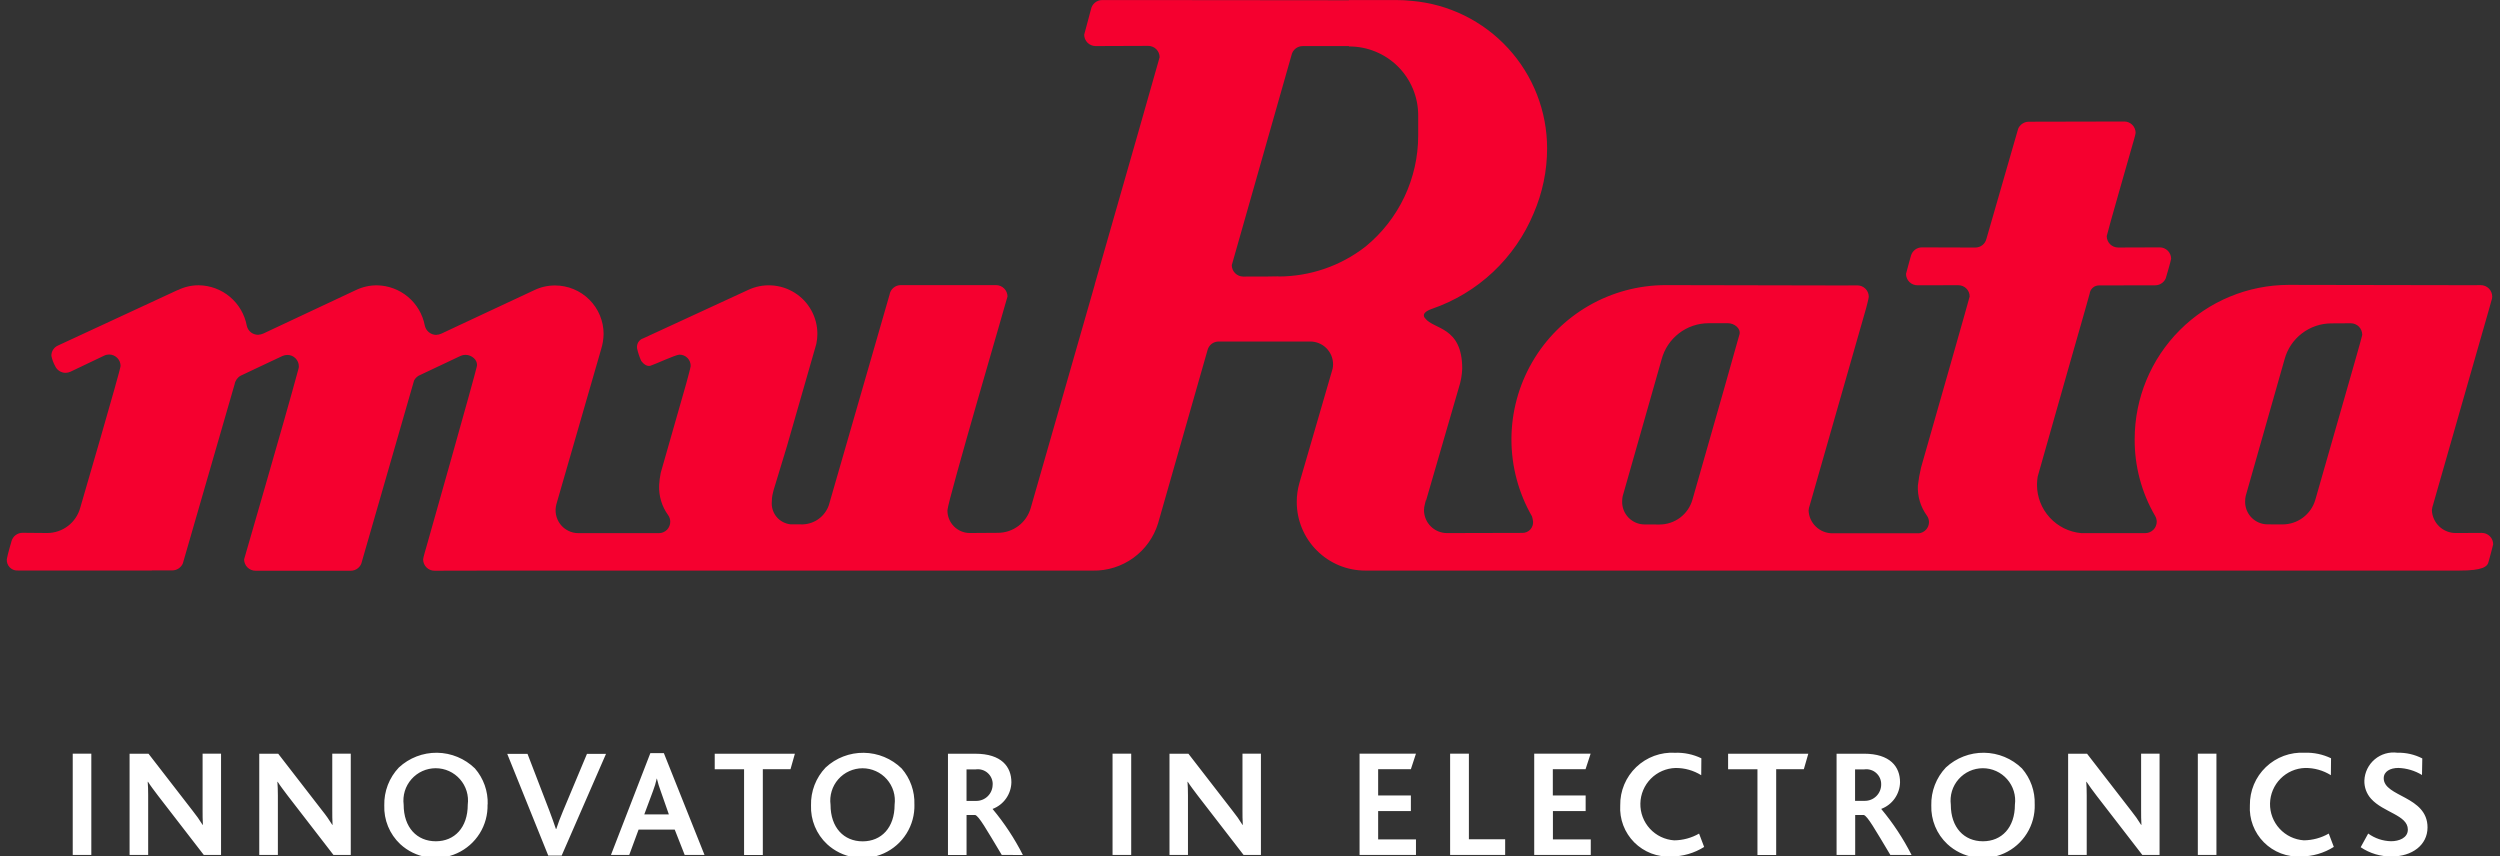 <svg width="108" height="37" viewBox="0 0 108 37" fill="none" xmlns="http://www.w3.org/2000/svg">
<rect x="0" y="0" width="108" height="37" fill="#333333" stroke="none"/>
<g clip-path="url(#clip0_2216_4876)">
<path d="M107.625 13.003C107.651 12.942 107.664 12.876 107.664 12.809C107.663 12.679 107.61 12.554 107.518 12.462C107.425 12.37 107.299 12.318 107.169 12.318L106.756 12.321L98.88 12.307C97.113 12.307 95.419 13.009 94.169 14.259C92.92 15.508 92.218 17.203 92.218 18.97C92.21 20.132 92.513 21.275 93.097 22.28C93.144 22.358 93.169 22.446 93.171 22.536C93.171 22.601 93.158 22.665 93.133 22.726C93.108 22.786 93.072 22.84 93.026 22.886C92.98 22.932 92.925 22.968 92.865 22.993C92.805 23.018 92.741 23.031 92.676 23.031H89.908C89.387 22.984 88.901 22.744 88.548 22.357C88.194 21.971 87.998 21.466 87.998 20.942C87.999 20.824 88.009 20.706 88.028 20.589C88.722 18.123 90.076 13.39 90.076 13.39L90.272 12.689C90.284 12.588 90.333 12.495 90.41 12.429C90.486 12.362 90.585 12.327 90.687 12.33L93.103 12.325C93.2 12.325 93.295 12.297 93.376 12.243C93.457 12.19 93.521 12.115 93.56 12.026C93.56 12.026 93.793 11.235 93.793 11.178C93.793 11.047 93.74 10.922 93.648 10.83C93.555 10.738 93.43 10.686 93.299 10.687L91.506 10.693C91.441 10.693 91.376 10.681 91.316 10.656C91.256 10.631 91.201 10.595 91.155 10.549C91.109 10.503 91.073 10.448 91.048 10.388C91.023 10.328 91.011 10.264 91.011 10.199C91.011 10.134 92.12 6.269 92.12 6.269C92.12 6.269 92.259 5.806 92.259 5.739C92.259 5.675 92.246 5.611 92.221 5.551C92.196 5.492 92.16 5.437 92.114 5.392C92.069 5.346 92.014 5.31 91.955 5.286C91.895 5.261 91.831 5.249 91.766 5.249L87.642 5.258C87.54 5.259 87.441 5.29 87.358 5.349C87.274 5.407 87.21 5.49 87.175 5.585H87.178L85.812 10.322C85.785 10.429 85.724 10.524 85.637 10.591C85.55 10.658 85.443 10.694 85.333 10.694L83.028 10.687C82.922 10.687 82.819 10.721 82.734 10.784C82.649 10.847 82.587 10.936 82.556 11.038C82.556 11.038 82.34 11.809 82.34 11.83C82.339 11.895 82.352 11.959 82.377 12.019C82.401 12.08 82.438 12.134 82.484 12.18C82.53 12.226 82.584 12.263 82.645 12.287C82.705 12.312 82.769 12.325 82.834 12.324L84.601 12.321C84.665 12.321 84.728 12.334 84.788 12.358C84.847 12.382 84.901 12.418 84.947 12.464C84.992 12.509 85.028 12.563 85.052 12.622C85.077 12.681 85.09 12.745 85.089 12.809C85.089 12.841 83.747 17.543 82.992 20.188C82.93 20.446 82.883 20.708 82.852 20.972C82.83 21.437 82.967 21.896 83.24 22.272C83.3 22.355 83.332 22.454 83.332 22.556C83.332 22.676 83.287 22.791 83.207 22.88C83.126 22.969 83.016 23.025 82.897 23.038H79.166C78.9 23.04 78.643 22.938 78.45 22.754C78.257 22.571 78.142 22.319 78.131 22.053C78.138 21.971 78.156 21.89 78.186 21.813L79.514 17.168L80.615 13.319C80.615 13.319 80.731 12.882 80.731 12.82C80.731 12.69 80.679 12.565 80.587 12.473C80.495 12.381 80.371 12.329 80.24 12.329L79.54 12.332L71.957 12.317C70.788 12.318 69.639 12.626 68.627 13.211C67.615 13.796 66.774 14.636 66.189 15.649C65.604 16.661 65.296 17.809 65.294 18.978C65.293 20.147 65.6 21.296 66.183 22.31C66.205 22.384 66.22 22.46 66.229 22.537C66.233 22.6 66.224 22.663 66.202 22.721C66.18 22.78 66.147 22.834 66.104 22.88C66.061 22.925 66.009 22.961 65.951 22.985C65.893 23.01 65.831 23.022 65.768 23.021L62.505 23.029C62.243 23.028 61.993 22.923 61.808 22.738C61.623 22.553 61.518 22.302 61.517 22.041C61.517 21.956 61.529 21.872 61.552 21.791L61.595 21.616H61.608L63.02 16.75C63.108 16.483 63.158 16.205 63.168 15.924C63.168 14.095 61.934 14.242 61.568 13.752C61.568 13.752 61.317 13.532 61.857 13.343C62.84 13.006 63.739 12.464 64.497 11.753C65.254 11.042 65.853 10.179 66.252 9.22C66.636 8.332 66.835 7.376 66.835 6.409C66.835 4.808 66.234 3.266 65.152 2.087C64.07 0.907 62.585 0.176 60.991 0.038C60.764 0.014 60.536 0.002 60.308 0.002H58.273V0.011L49.159 0.002H49.152H47.615C47.499 0.002 47.388 0.043 47.299 0.117C47.21 0.19 47.15 0.293 47.129 0.406L46.837 1.499C46.837 1.629 46.89 1.755 46.983 1.847C47.075 1.939 47.201 1.99 47.332 1.99L49.602 1.982C49.732 1.982 49.857 2.033 49.95 2.124C50.042 2.215 50.094 2.34 50.096 2.47C50.096 2.495 48.688 7.415 47.29 12.296H47.294C45.908 17.132 44.529 21.939 44.529 21.939C44.442 22.25 44.255 22.524 43.998 22.719C43.74 22.914 43.426 23.019 43.103 23.018L41.917 23.026C41.787 23.029 41.657 23.005 41.536 22.956C41.415 22.907 41.305 22.835 41.213 22.742C41.12 22.65 41.048 22.54 40.999 22.419C40.951 22.298 40.927 22.168 40.93 22.038C40.958 21.588 43.524 12.845 43.524 12.808C43.523 12.678 43.471 12.553 43.378 12.461C43.286 12.369 43.16 12.317 43.03 12.317H38.915C38.799 12.317 38.687 12.358 38.598 12.432C38.509 12.507 38.449 12.611 38.43 12.726L35.803 21.833C35.72 22.064 35.571 22.266 35.373 22.412C35.176 22.558 34.939 22.642 34.694 22.653L34.152 22.651C33.914 22.626 33.694 22.508 33.542 22.322C33.391 22.136 33.319 21.897 33.343 21.658C33.343 21.57 33.351 21.482 33.367 21.396L33.42 21.171L33.994 19.282L35.264 14.861C35.295 14.717 35.311 14.57 35.311 14.423C35.311 14.068 35.221 13.719 35.05 13.409C34.879 13.098 34.632 12.836 34.331 12.648C34.031 12.459 33.688 12.349 33.334 12.329C32.98 12.308 32.627 12.378 32.307 12.531L27.795 14.613C27.704 14.641 27.627 14.701 27.576 14.781C27.526 14.862 27.507 14.958 27.522 15.052C27.563 15.237 27.622 15.418 27.701 15.592C27.79 15.715 27.945 15.847 28.102 15.799C28.359 15.712 29.142 15.345 29.342 15.321C29.408 15.319 29.473 15.331 29.534 15.355C29.595 15.379 29.651 15.415 29.697 15.462C29.743 15.508 29.78 15.564 29.804 15.625C29.828 15.686 29.839 15.751 29.837 15.817C29.837 15.869 29.643 16.576 29.643 16.576L28.544 20.424C28.508 20.599 28.485 20.776 28.475 20.953C28.453 21.419 28.59 21.878 28.864 22.255C28.924 22.337 28.955 22.436 28.955 22.538C28.955 22.603 28.943 22.667 28.918 22.727C28.894 22.787 28.857 22.842 28.812 22.888C28.766 22.933 28.711 22.97 28.651 22.995C28.591 23.02 28.527 23.032 28.462 23.032H24.987C24.835 23.032 24.685 22.997 24.549 22.929C24.413 22.862 24.294 22.764 24.203 22.643C24.11 22.522 24.048 22.381 24.019 22.232C23.99 22.083 23.996 21.929 24.036 21.782L25.968 15.09C26.035 14.876 26.071 14.654 26.076 14.43C26.076 14.155 26.022 13.882 25.917 13.627C25.811 13.373 25.657 13.141 25.462 12.947C25.267 12.752 25.036 12.597 24.781 12.492C24.527 12.386 24.254 12.332 23.978 12.332C23.667 12.331 23.359 12.4 23.079 12.536L19.709 14.111L19.078 14.408C19.003 14.444 18.922 14.463 18.839 14.467C18.723 14.465 18.611 14.423 18.523 14.349C18.434 14.274 18.373 14.172 18.35 14.058C18.257 13.575 18 13.14 17.624 12.824C17.247 12.509 16.773 12.333 16.281 12.326C15.969 12.325 15.66 12.395 15.378 12.53L11.788 14.215L11.387 14.404C11.312 14.439 11.231 14.459 11.148 14.463C11.033 14.463 10.922 14.424 10.833 14.352C10.745 14.28 10.683 14.179 10.66 14.067C10.569 13.582 10.313 13.144 9.936 12.826C9.559 12.508 9.083 12.331 8.59 12.324C8.276 12.322 7.967 12.393 7.685 12.531L7.661 12.537L2.511 14.924C2.423 14.961 2.348 15.023 2.296 15.104C2.244 15.184 2.217 15.278 2.22 15.373C2.252 15.531 2.308 15.682 2.386 15.823C2.426 15.908 2.489 15.979 2.568 16.029C2.647 16.079 2.739 16.106 2.832 16.106C2.906 16.106 2.978 16.089 3.045 16.058L4.5 15.364C4.567 15.331 4.641 15.314 4.716 15.314C4.847 15.315 4.972 15.368 5.065 15.461C5.157 15.554 5.209 15.679 5.209 15.81C5.209 15.968 3.465 21.939 3.465 21.939C3.379 22.252 3.193 22.527 2.935 22.723C2.678 22.919 2.363 23.026 2.039 23.026L0.973 23.017C0.867 23.017 0.764 23.051 0.679 23.114C0.594 23.177 0.532 23.266 0.501 23.367C0.501 23.367 0.319 23.987 0.295 24.153C0.289 24.219 0.297 24.286 0.32 24.349C0.342 24.411 0.378 24.468 0.425 24.515C0.473 24.562 0.529 24.599 0.592 24.621C0.655 24.644 0.722 24.652 0.788 24.646H6.56L6.563 24.642H7.442C7.544 24.641 7.643 24.61 7.727 24.551C7.81 24.492 7.874 24.41 7.909 24.314H7.906L10.136 16.597C10.149 16.521 10.179 16.45 10.223 16.387C10.267 16.325 10.323 16.272 10.389 16.234L11.565 15.678L12.207 15.377C12.272 15.348 12.343 15.333 12.415 15.333C12.546 15.333 12.671 15.384 12.764 15.476C12.857 15.568 12.909 15.693 12.91 15.824C12.91 15.864 12.904 15.903 12.892 15.941C12.246 18.334 10.545 24.136 10.545 24.165C10.546 24.296 10.598 24.421 10.691 24.513C10.784 24.605 10.909 24.657 11.04 24.656H15.151C15.268 24.657 15.38 24.616 15.469 24.541C15.558 24.466 15.617 24.362 15.637 24.248L17.888 16.438C17.933 16.352 18.002 16.28 18.086 16.23L19.393 15.613L19.9 15.373C19.966 15.344 20.038 15.329 20.11 15.329C20.38 15.329 20.65 15.554 20.601 15.82C20.552 16.104 18.417 23.634 18.417 23.634C18.417 23.634 18.279 24.097 18.279 24.165C18.279 24.23 18.292 24.294 18.317 24.354C18.341 24.413 18.378 24.467 18.424 24.513C18.469 24.558 18.524 24.594 18.583 24.619C18.643 24.643 18.707 24.656 18.772 24.655L21.264 24.65H47.214C47.84 24.661 48.453 24.468 48.961 24.101C49.468 23.733 49.842 23.211 50.027 22.613L52.168 15.116C52.196 15.012 52.258 14.92 52.344 14.854C52.43 14.789 52.535 14.754 52.643 14.753H56.601C56.73 14.753 56.859 14.778 56.979 14.828C57.099 14.877 57.208 14.95 57.299 15.041C57.391 15.133 57.464 15.242 57.514 15.361C57.563 15.481 57.589 15.61 57.589 15.739C57.588 15.803 57.582 15.866 57.569 15.928L56.137 20.854C56.059 21.125 56.019 21.406 56.02 21.688C56.02 22.473 56.332 23.226 56.887 23.781C57.442 24.337 58.194 24.649 58.98 24.649H61.385H60.597H106.239C107.263 24.649 107.465 24.479 107.509 24.257C107.509 24.257 107.705 23.547 107.705 23.516C107.705 23.451 107.692 23.387 107.668 23.326C107.643 23.266 107.607 23.212 107.561 23.166C107.515 23.12 107.461 23.083 107.401 23.058C107.341 23.034 107.277 23.021 107.212 23.021L106.088 23.027C105.822 23.027 105.567 22.925 105.374 22.742C105.182 22.558 105.069 22.308 105.057 22.042C105.064 21.96 105.082 21.879 105.11 21.801L106.709 16.212L107.506 13.43L107.625 13.003ZM61.266 4.973V5.856C61.266 6.774 61.062 7.68 60.669 8.509C60.275 9.338 59.703 10.07 58.993 10.651C57.917 11.49 56.591 11.945 55.227 11.945V11.938L54.766 11.945L53.706 11.948C53.575 11.947 53.45 11.895 53.357 11.802C53.265 11.71 53.213 11.584 53.213 11.453L55.793 2.383C55.816 2.272 55.877 2.173 55.965 2.101C56.053 2.03 56.162 1.991 56.276 1.991H58.272V2.007H58.277C58.668 2.005 59.056 2.08 59.419 2.229C59.781 2.377 60.111 2.595 60.389 2.871C60.666 3.147 60.887 3.476 61.037 3.837C61.188 4.199 61.265 4.586 61.266 4.978M75.141 14.458C75.1 14.609 74.489 16.769 74.489 16.769L73.115 21.581C73.028 21.892 72.841 22.165 72.584 22.36C72.326 22.554 72.012 22.659 71.689 22.659L71.042 22.656C70.913 22.655 70.786 22.629 70.667 22.578C70.549 22.528 70.442 22.454 70.352 22.362C70.262 22.269 70.191 22.16 70.144 22.04C70.097 21.92 70.074 21.792 70.077 21.663C70.077 21.59 70.084 21.517 70.097 21.445L71.782 15.524C71.901 15.076 72.164 14.681 72.531 14.399C72.898 14.116 73.348 13.963 73.811 13.963H74.65C74.924 13.963 75.217 14.192 75.144 14.453M102.051 14.46C102.051 14.507 101.554 16.237 101.554 16.237L100.017 21.608C99.925 21.911 99.737 22.177 99.483 22.365C99.228 22.554 98.919 22.655 98.603 22.655L97.956 22.652C97.827 22.652 97.7 22.625 97.581 22.575C97.462 22.525 97.355 22.451 97.265 22.359C97.175 22.266 97.104 22.157 97.057 22.037C97.01 21.917 96.987 21.789 96.99 21.66C96.99 21.581 96.998 21.503 97.014 21.426L98.692 15.527C98.811 15.08 99.074 14.685 99.441 14.404C99.808 14.122 100.257 13.97 100.719 13.97L101.554 13.965C101.685 13.965 101.811 14.017 101.904 14.11C101.996 14.203 102.048 14.329 102.048 14.46" fill="#F5002F"/>
<path d="M3.945 32.559H3.142V36.934H3.945V32.559ZM9.549 36.934V32.559H8.752V34.995C8.752 35.189 8.752 35.441 8.765 35.633H8.752C8.621 35.421 8.477 35.217 8.32 35.022L6.415 32.56H5.598V36.934H6.401V34.358C6.401 34.152 6.395 33.92 6.381 33.774H6.395C6.511 33.96 6.64 34.124 6.826 34.372L8.804 36.934L9.549 36.934ZM15.153 36.934V32.559H14.354V34.995C14.354 35.189 14.354 35.441 14.367 35.633H14.354C14.223 35.421 14.08 35.216 13.923 35.022L12.018 32.56H11.2V36.934H12.004V34.358C12.004 34.152 11.996 33.92 11.983 33.774H11.996C12.113 33.96 12.243 34.124 12.428 34.372L14.406 36.934L15.153 36.934ZM21.068 34.75C21.087 34.181 20.89 33.626 20.517 33.196C20.079 32.769 19.494 32.527 18.882 32.519C18.271 32.512 17.679 32.74 17.231 33.156C17.024 33.374 16.862 33.63 16.754 33.91C16.646 34.191 16.594 34.49 16.601 34.791C16.59 35.102 16.645 35.412 16.763 35.7C16.881 35.989 17.06 36.249 17.286 36.463C17.611 36.764 18.017 36.962 18.455 37.033C18.892 37.104 19.34 37.045 19.744 36.861C20.147 36.678 20.488 36.38 20.722 36.005C20.957 35.629 21.075 35.192 21.062 34.75M20.207 34.763C20.207 35.752 19.636 36.343 18.826 36.343C18.016 36.343 17.438 35.752 17.438 34.763C17.413 34.566 17.43 34.366 17.487 34.176C17.545 33.986 17.643 33.811 17.774 33.662C17.905 33.513 18.066 33.393 18.247 33.311C18.428 33.229 18.624 33.187 18.823 33.187C19.021 33.187 19.217 33.229 19.398 33.311C19.579 33.393 19.74 33.513 19.871 33.662C20.002 33.811 20.1 33.986 20.158 34.176C20.216 34.366 20.232 34.566 20.207 34.763ZM26.18 32.566H25.357L24.315 35.055C24.195 35.333 24.109 35.58 24.03 35.814H24.016C23.937 35.575 23.837 35.302 23.738 35.037L22.789 32.568H21.913L23.685 36.963H24.263L26.18 32.566ZM30.435 36.934L28.679 32.536H28.095L26.393 36.934H27.183L27.587 35.838H29.148L29.579 36.934L30.435 36.934ZM28.895 35.183H27.833L28.211 34.168C28.278 33.995 28.332 33.817 28.371 33.636H28.378C28.422 33.821 28.477 34.003 28.544 34.18L28.895 35.183ZM34.339 32.561H30.876V33.231H32.144V36.936H32.954V33.229H34.15L34.339 32.561ZM39.502 34.751C39.521 34.183 39.325 33.628 38.952 33.198C38.514 32.771 37.928 32.528 37.317 32.521C36.705 32.513 36.114 32.741 35.666 33.158C35.458 33.375 35.296 33.632 35.188 33.912C35.08 34.193 35.028 34.492 35.036 34.792C35.025 35.104 35.081 35.415 35.2 35.703C35.319 35.992 35.499 36.252 35.726 36.465C36.051 36.766 36.458 36.965 36.895 37.036C37.332 37.107 37.781 37.047 38.184 36.864C38.587 36.681 38.928 36.383 39.162 36.007C39.397 35.631 39.515 35.195 39.503 34.752M38.647 34.765C38.647 35.755 38.076 36.346 37.266 36.346C36.456 36.346 35.879 35.755 35.879 34.765C35.853 34.569 35.87 34.368 35.928 34.178C35.985 33.989 36.083 33.813 36.214 33.664C36.345 33.515 36.506 33.395 36.687 33.314C36.868 33.232 37.064 33.189 37.263 33.189C37.461 33.189 37.657 33.232 37.838 33.314C38.019 33.395 38.18 33.515 38.311 33.664C38.442 33.813 38.54 33.989 38.598 34.178C38.656 34.368 38.672 34.569 38.647 34.765ZM44.189 36.936C43.83 36.227 43.391 35.561 42.882 34.951V34.945C43.116 34.856 43.319 34.699 43.463 34.494C43.607 34.289 43.687 34.046 43.692 33.795C43.692 33.125 43.267 32.561 42.132 32.561H40.952V36.935H41.755V35.207H42.127C42.294 35.26 42.599 35.805 43.276 36.933L44.189 36.936ZM42.882 33.889C42.883 33.983 42.864 34.077 42.828 34.164C42.792 34.252 42.738 34.331 42.671 34.397C42.603 34.464 42.523 34.516 42.435 34.55C42.347 34.585 42.253 34.602 42.158 34.6H41.754V33.237H42.155C42.247 33.224 42.341 33.232 42.43 33.259C42.519 33.286 42.601 33.332 42.67 33.394C42.739 33.455 42.795 33.532 42.832 33.617C42.869 33.702 42.887 33.794 42.885 33.887M48.868 32.559H48.062V36.934H48.868V32.559ZM54.472 36.934V32.559H53.675V34.995C53.675 35.189 53.675 35.441 53.689 35.633H53.675C53.545 35.42 53.401 35.216 53.244 35.022L51.339 32.56H50.522V36.934H51.32V34.358C51.32 34.152 51.313 33.92 51.3 33.774H51.313C51.43 33.96 51.559 34.124 51.745 34.372L53.723 36.934L54.472 36.934ZM61.17 36.934V36.263H59.536V35.037H60.95V34.364H59.536V33.229H60.95L61.169 32.559H58.733V36.933L61.17 36.934ZM65.023 36.934V36.256H63.456V32.559H62.645V36.934H65.023ZM68.721 36.934V36.263H67.086V35.037H68.5V34.364H67.082V33.229H68.496L68.715 32.559H66.278V36.933L68.721 36.934ZM73.619 36.589L73.4 36.011C73.073 36.199 72.703 36.299 72.325 36.303C71.924 36.276 71.548 36.096 71.276 35.8C71.004 35.504 70.856 35.114 70.864 34.712C70.871 34.31 71.034 33.926 71.316 33.64C71.599 33.355 71.981 33.188 72.383 33.177C72.775 33.173 73.16 33.282 73.493 33.489L73.499 32.758C73.145 32.588 72.756 32.506 72.364 32.52C72.056 32.502 71.749 32.548 71.46 32.654C71.171 32.761 70.907 32.926 70.684 33.139C70.462 33.352 70.286 33.608 70.167 33.892C70.048 34.176 69.989 34.482 69.994 34.79C69.976 35.084 70.021 35.379 70.125 35.655C70.23 35.931 70.391 36.181 70.599 36.39C70.808 36.599 71.058 36.761 71.333 36.867C71.609 36.972 71.903 37.017 72.198 37.001C72.7 36.999 73.192 36.856 73.618 36.589M78.119 32.56H74.654V33.231H75.922V36.935H76.731V33.229H77.926L78.119 32.56ZM82.58 36.935C82.22 36.226 81.782 35.56 81.272 34.95V34.943C81.506 34.855 81.709 34.698 81.853 34.493C81.997 34.288 82.077 34.044 82.082 33.794C82.082 33.124 81.657 32.56 80.521 32.56H79.34V36.934H80.144V35.207H80.516C80.681 35.26 80.986 35.805 81.663 36.933L82.58 36.935ZM81.267 33.886C81.268 33.981 81.25 34.075 81.213 34.162C81.177 34.249 81.124 34.328 81.056 34.395C80.989 34.461 80.909 34.513 80.821 34.548C80.733 34.583 80.639 34.599 80.544 34.597H80.139V33.237H80.537C80.629 33.224 80.723 33.232 80.812 33.259C80.901 33.285 80.983 33.331 81.052 33.393C81.121 33.455 81.177 33.531 81.214 33.616C81.251 33.701 81.269 33.793 81.267 33.886ZM87.899 34.749C87.918 34.18 87.721 33.626 87.349 33.196C86.911 32.769 86.325 32.526 85.713 32.519C85.102 32.511 84.511 32.739 84.062 33.155C83.855 33.373 83.693 33.629 83.585 33.91C83.477 34.19 83.425 34.489 83.432 34.79C83.422 35.102 83.478 35.412 83.597 35.701C83.716 35.989 83.895 36.249 84.123 36.463C84.447 36.764 84.854 36.963 85.291 37.034C85.729 37.105 86.178 37.046 86.581 36.863C86.985 36.68 87.325 36.382 87.56 36.005C87.795 35.63 87.913 35.193 87.9 34.75M87.044 34.763C87.044 35.752 86.473 36.343 85.663 36.343C84.852 36.343 84.275 35.752 84.275 34.763C84.25 34.566 84.267 34.366 84.324 34.176C84.382 33.986 84.48 33.811 84.611 33.662C84.742 33.513 84.903 33.393 85.084 33.311C85.265 33.229 85.461 33.187 85.66 33.187C85.858 33.187 86.054 33.229 86.235 33.311C86.416 33.393 86.577 33.513 86.708 33.662C86.839 33.811 86.937 33.986 86.995 34.176C87.053 34.366 87.07 34.566 87.044 34.763ZM93.293 36.934V32.559H92.496V34.995C92.496 35.189 92.496 35.441 92.51 35.633H92.496C92.366 35.42 92.222 35.216 92.065 35.022L90.16 32.56H89.343V36.934H90.146V34.358C90.146 34.152 90.139 33.92 90.126 33.774H90.139C90.259 33.96 90.385 34.124 90.571 34.372L92.549 36.934L93.293 36.934ZM95.75 32.559H94.946V36.934H95.75V32.559ZM100.821 36.587L100.602 36.01C100.274 36.198 99.904 36.298 99.527 36.302C99.125 36.275 98.75 36.095 98.478 35.799C98.205 35.503 98.058 35.113 98.065 34.711C98.073 34.309 98.235 33.925 98.518 33.639C98.801 33.353 99.183 33.187 99.585 33.176C99.977 33.172 100.362 33.281 100.694 33.488L100.701 32.757C100.347 32.587 99.957 32.505 99.565 32.518C99.258 32.501 98.95 32.547 98.661 32.653C98.372 32.76 98.108 32.925 97.886 33.138C97.663 33.351 97.487 33.607 97.368 33.891C97.25 34.175 97.191 34.481 97.195 34.789C97.177 35.083 97.222 35.378 97.326 35.654C97.431 35.93 97.592 36.18 97.801 36.389C98.009 36.598 98.259 36.76 98.535 36.866C98.81 36.971 99.105 37.016 99.399 36.999C99.902 36.998 100.394 36.855 100.819 36.587M104.869 35.744C104.869 34.382 102.977 34.43 102.977 33.62C102.977 33.328 103.256 33.175 103.608 33.175C103.97 33.187 104.322 33.292 104.63 33.48L104.643 32.764C104.31 32.593 103.941 32.509 103.567 32.518C103.393 32.495 103.217 32.508 103.048 32.557C102.88 32.606 102.723 32.69 102.589 32.803C102.455 32.916 102.345 33.056 102.268 33.214C102.191 33.371 102.148 33.543 102.141 33.719C102.132 34.007 102.234 34.287 102.426 34.502C102.957 35.1 104.019 35.212 104.019 35.837C104.019 36.201 103.634 36.341 103.296 36.341C102.94 36.334 102.595 36.218 102.306 36.009L101.981 36.6C102.378 36.868 102.849 37.008 103.329 36.999C104.191 36.999 104.869 36.514 104.869 35.744Z" fill="white"/>
</g>
<defs>
<clipPath id="clip0_2216_4876">
<rect width="107.414" height="37" fill="white" transform="translate(0.293)"/>
</clipPath>
</defs>
</svg>
